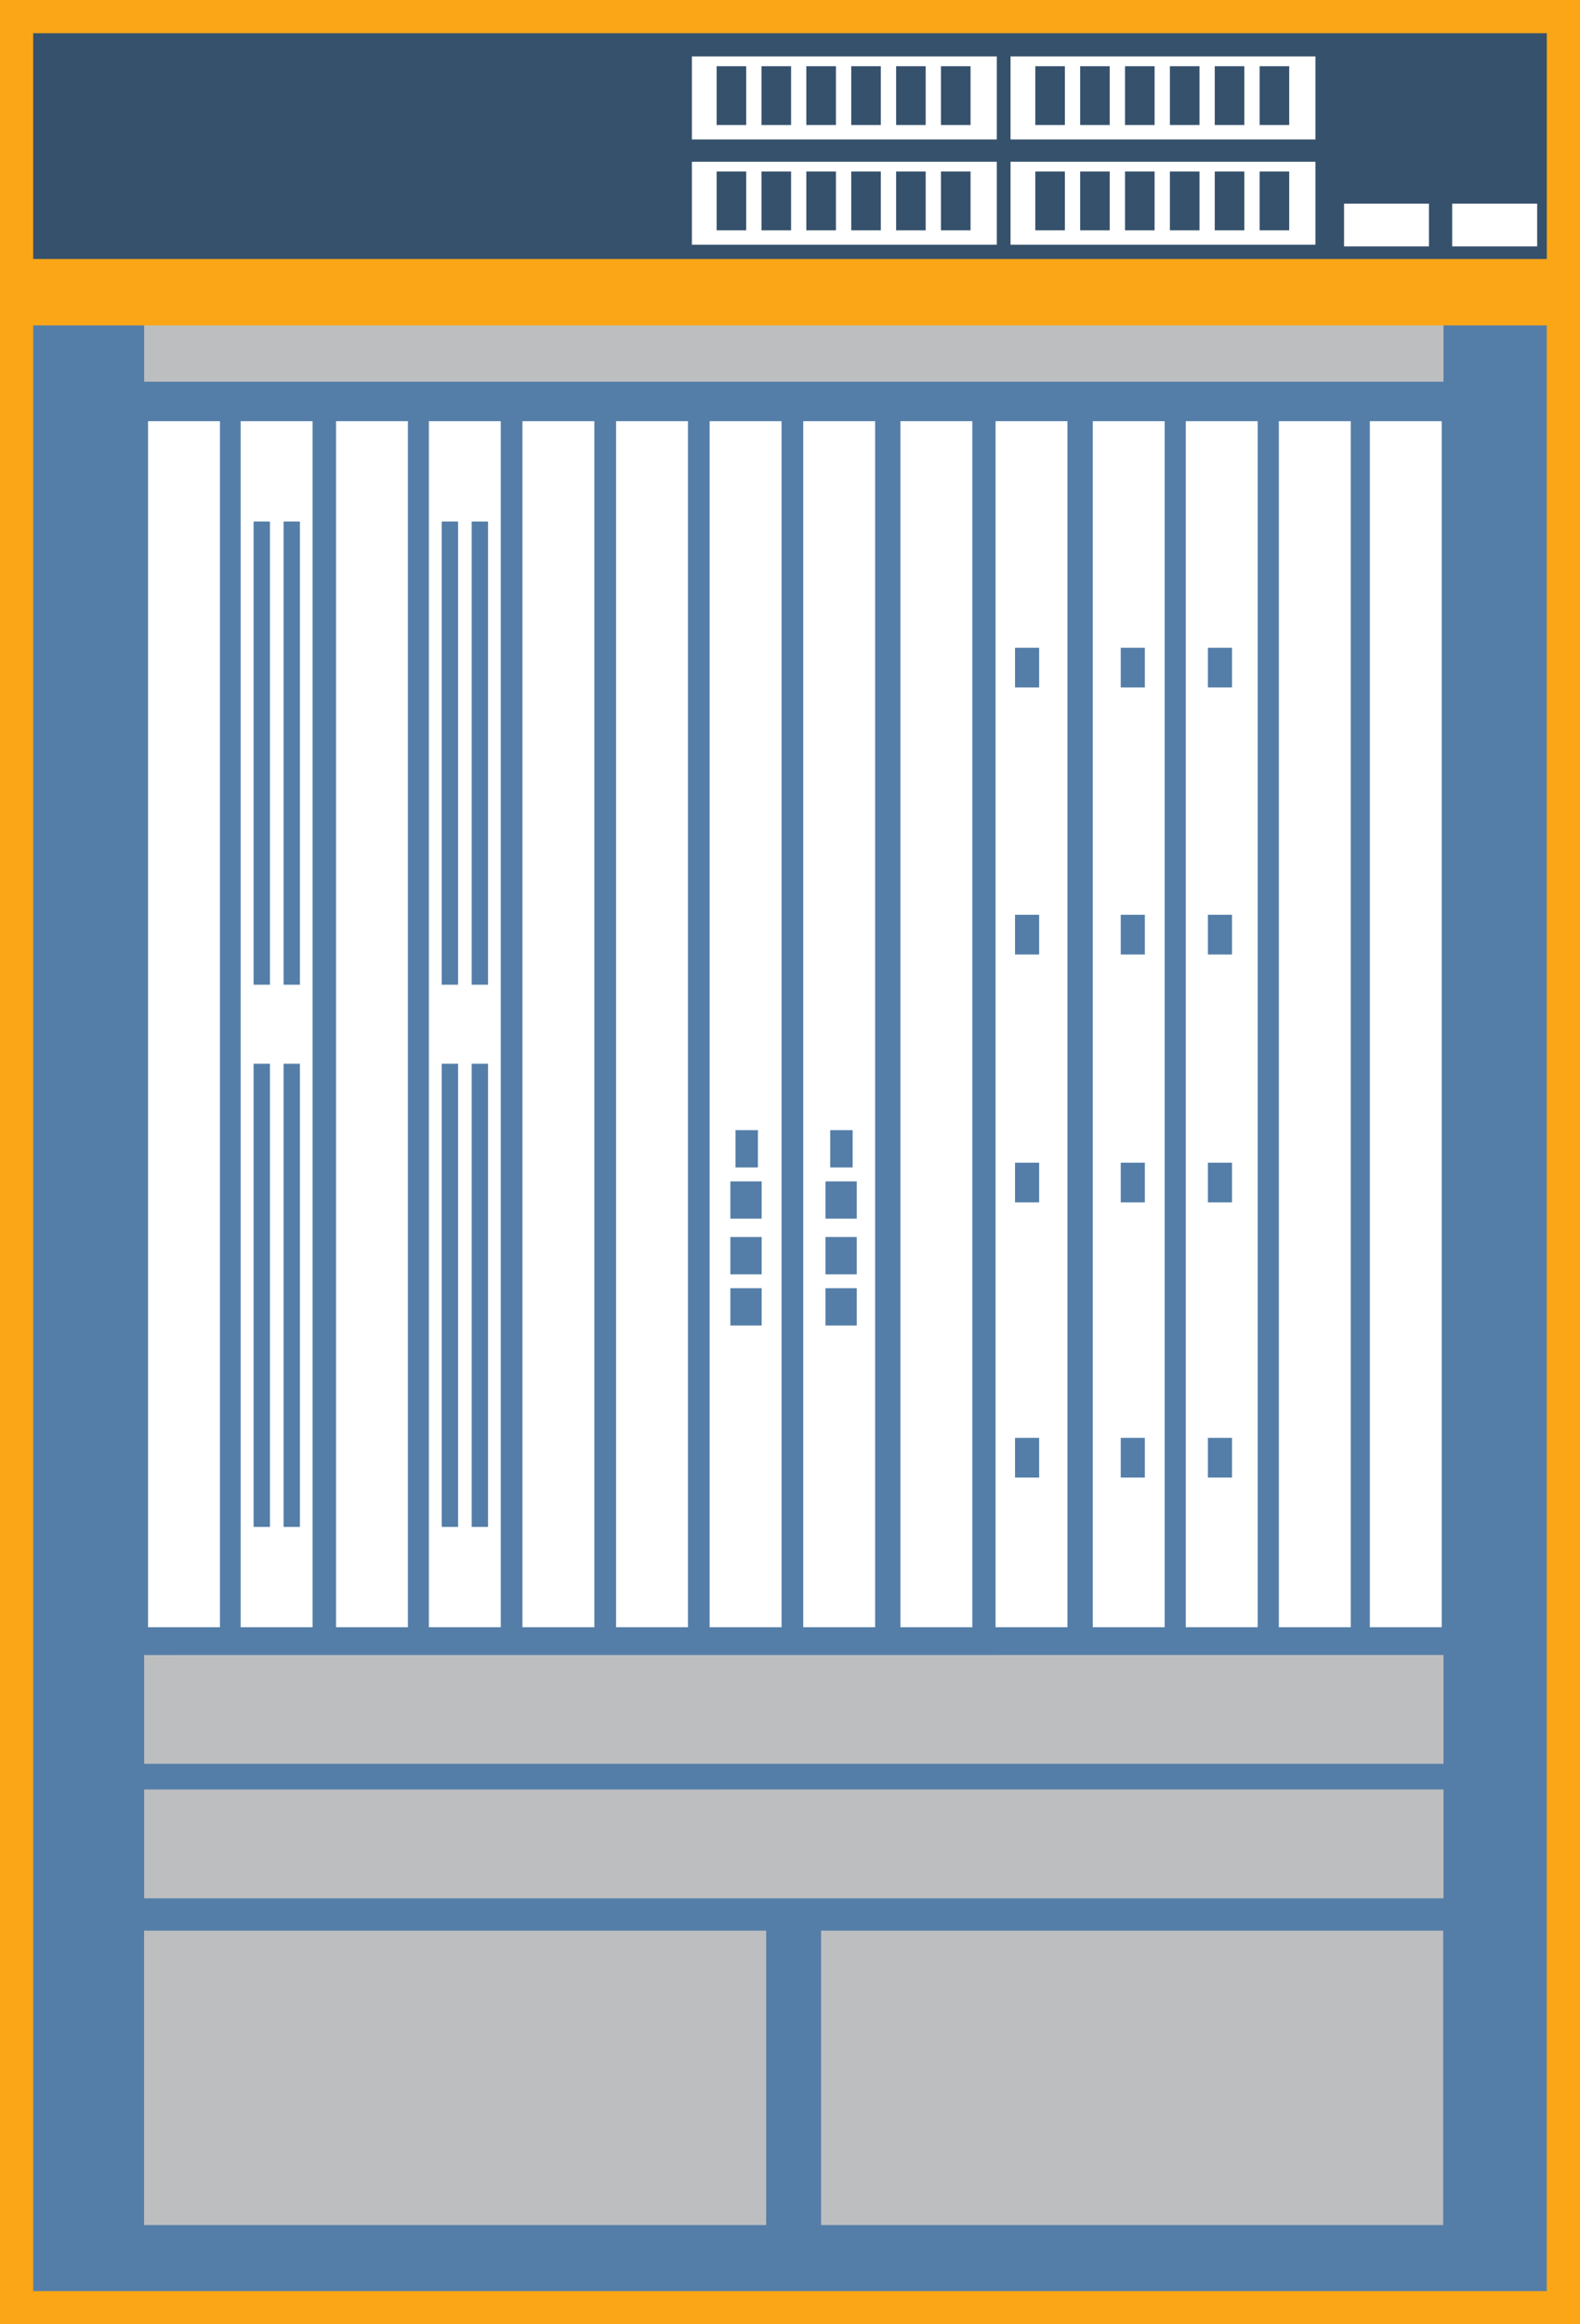 <?xml version="1.0" encoding="UTF-8" standalone="no"?>
<svg width="119px" height="175px" viewBox="0 0 119 175" version="1.1" xmlns="http://www.w3.org/2000/svg" xmlns:xlink="http://www.w3.org/1999/xlink" xmlns:sketch="http://www.bohemiancoding.com/sketch/ns">
    <rect x="0" y="0" width="119" height="175" fill="#333333" stroke="none"/>
    <title>Slice 1</title>
    <description>Created with Sketch (http://www.bohemiancoding.com/sketch)</description>
    <defs></defs>
    <g id="Page 1" stroke="none" stroke-width="1" fill="none" fill-rule="evenodd">
        <g id="mx9600_icons">
            <g id="mx9600_external_rollover">
                <g id="Group">
                    <path d="M0.985,174.254 L118.581,174.254 L118.581,0.417 L0.985,0.417 L0.985,174.254 Z M0.985,174.254" id="Rectangle" stroke="#36516C" stroke-width="1.5" fill="#36516C"></path>
                    <path d="M86.123,12.43 L86.123,16.174 L91.315,16.174 L91.315,12.43 L86.123,12.43 L86.123,12.43 Z M86.123,12.43" id="Rectangle" fill="#FFFFFF"></path>
                    <path d="M98.159,12.43 L98.159,16.174 L103.354,16.174 L103.354,12.43 L98.159,12.43 L98.159,12.43 Z M98.159,12.43" id="Rectangle" fill="#FFFFFF"></path>
                </g>
                <g id="Group" transform="translate(10, 20)">
                    <path d="M98.72,8.741 L0.858,8.741 L0.858,0.549 L98.72,0.543 L98.72,8.741 L98.72,8.741 Z M98.72,8.741" id="Shape" fill="#BDBEC0"></path>
                    <path d="M1.152,11.713 L1.152,102.515 L6.567,102.515 L6.567,11.713 L1.152,11.713 L1.152,11.713 Z M1.152,11.713" id="Rectangle" fill="#FFFFFF"></path>
                    <path d="M8.126,11.713 L8.126,102.515 L13.541,102.515 L13.541,11.713 L8.126,11.713 L8.126,11.713 Z M8.126,11.713" id="Rectangle" fill="#FFFFFF"></path>
                    <path d="M15.308,11.713 L15.308,102.515 L20.722,102.515 L20.722,11.713 L15.308,11.713 L15.308,11.713 Z M15.308,11.713" id="Rectangle" fill="#FFFFFF"></path>
                    <path d="M22.301,11.713 L22.301,102.515 L27.716,102.515 L27.716,11.713 L22.301,11.713 L22.301,11.713 Z M22.301,11.713" id="Rectangle" fill="#FFFFFF"></path>
                    <path d="M29.349,11.713 L29.349,102.515 L34.764,102.515 L34.764,11.713 L29.349,11.713 L29.349,11.713 Z M29.349,11.713" id="Rectangle" fill="#FFFFFF"></path>
                    <path d="M36.401,11.713 L36.401,102.515 L41.813,102.515 L41.813,11.713 L36.401,11.713 L36.401,11.713 Z M36.401,11.713" id="Rectangle" fill="#FFFFFF"></path>
                    <path d="M43.446,11.713 L43.446,102.515 L48.864,102.515 L48.864,11.713 L43.446,11.713 L43.446,11.713 Z M43.446,11.713" id="Rectangle" fill="#FFFFFF"></path>
                    <path d="M50.497,11.713 L50.497,102.515 L55.912,102.515 L55.912,11.713 L50.497,11.713 L50.497,11.713 Z M50.497,11.713" id="Rectangle" fill="#FFFFFF"></path>
                    <path d="M57.817,11.713 L57.817,102.515 L63.232,102.515 L63.232,11.713 L57.817,11.713 L57.817,11.713 Z M57.817,11.713" id="Rectangle" fill="#FFFFFF"></path>
                    <path d="M64.983,11.713 L64.983,102.515 L70.397,102.515 L70.397,11.713 L64.983,11.713 L64.983,11.713 Z M64.983,11.713" id="Rectangle" fill="#FFFFFF"></path>
                    <path d="M72.304,11.713 L72.304,102.515 L77.718,102.515 L77.718,11.713 L72.304,11.713 L72.304,11.713 Z M72.304,11.713" id="Rectangle" fill="#FFFFFF"></path>
                    <path d="M79.31,11.713 L79.31,102.515 L84.726,102.515 L84.726,11.713 L79.31,11.713 L79.31,11.713 Z M79.31,11.713" id="Rectangle" fill="#FFFFFF"></path>
                    <path d="M86.319,11.713 L86.319,102.515 L91.735,102.515 L91.735,11.713 L86.319,11.713 L86.319,11.713 Z M86.319,11.713" id="Rectangle" fill="#FFFFFF"></path>
                    <path d="M93.171,11.713 L93.171,102.515 L98.586,102.515 L98.586,11.713 L93.171,11.713 L93.171,11.713 Z M93.171,11.713" id="Rectangle" fill="#FFFFFF"></path>
                    <path d="M51.841,125.359 L51.841,147.529 L98.695,147.529 L98.695,125.359 L51.841,125.359 L51.841,125.359 Z M51.841,125.359" id="Rectangle" fill="#BDBEC0"></path>
                    <path d="M0.851,125.359 L0.851,147.529 L47.705,147.529 L47.705,125.359 L0.851,125.359 L0.851,125.359 Z M0.851,125.359" id="Rectangle" fill="#BDBEC0"></path>
                    <path d="M45.008,76.991 L45.008,79.8 L47.366,79.8 L47.366,76.991 L45.008,76.991 L45.008,76.991 Z M45.008,76.991" id="Rectangle" fill="#547EA8"></path>
                    <path d="M45.008,73.136 L45.008,75.947 L47.366,75.947 L47.366,73.136 L45.008,73.136 L45.008,73.136 Z M45.008,73.136" id="Rectangle" fill="#547EA8"></path>
                    <path d="M45.008,68.948 L45.008,71.755 L47.366,71.755 L47.366,68.948 L45.008,68.948 L45.008,68.948 Z M45.008,68.948" id="Rectangle" fill="#547EA8"></path>
                    <path d="M45.394,65.092 L45.394,67.899 L47.085,67.899 L47.085,65.092 L45.394,65.092 L45.394,65.092 Z M45.394,65.092" id="Rectangle" fill="#547EA8"></path>
                    <path d="M52.173,76.991 L52.173,79.8 L54.528,79.8 L54.528,76.991 L52.173,76.991 L52.173,76.991 Z M52.173,76.991" id="Rectangle" fill="#547EA8"></path>
                    <path d="M52.173,73.136 L52.173,75.947 L54.528,75.947 L54.528,73.136 L52.173,73.136 L52.173,73.136 Z M52.173,73.136" id="Rectangle" fill="#547EA8"></path>
                    <path d="M52.173,68.948 L52.173,71.755 L54.528,71.755 L54.528,68.948 L52.173,68.948 L52.173,68.948 Z M52.173,68.948" id="Rectangle" fill="#547EA8"></path>
                    <path d="M52.528,65.092 L52.528,67.899 L54.219,67.899 L54.219,65.092 L52.528,65.092 L52.528,65.092 Z M52.528,65.092" id="Rectangle" fill="#547EA8"></path>
                    <path d="M74.411,31.758 L74.411,28.77 L76.226,28.77 L76.226,31.758 L74.411,31.758 L74.411,31.758 Z M74.411,31.758" id="Shape" fill="#547EA8"></path>
                    <path d="M66.448,31.758 L66.448,28.77 L68.265,28.77 L68.265,31.758 L66.448,31.758 L66.448,31.758 Z M66.448,31.758" id="Shape" fill="#547EA8"></path>
                    <path d="M74.411,51.864 L74.411,48.874 L76.226,48.874 L76.226,51.864 L74.411,51.864 L74.411,51.864 Z M74.411,51.864" id="Shape" fill="#547EA8"></path>
                    <path d="M66.448,51.864 L66.448,48.874 L68.265,48.874 L68.265,51.864 L66.448,51.864 L66.448,51.864 Z M66.448,51.864" id="Shape" fill="#547EA8"></path>
                    <path d="M74.411,70.528 L74.411,67.542 L76.226,67.542 L76.226,70.528 L74.411,70.528 L74.411,70.528 Z M74.411,70.528" id="Shape" fill="#547EA8"></path>
                    <path d="M66.448,70.528 L66.448,67.542 L68.265,67.542 L68.265,70.528 L66.448,70.528 L66.448,70.528 Z M66.448,70.528" id="Shape" fill="#547EA8"></path>
                    <path d="M74.411,91.248 L74.411,88.26 L76.226,88.26 L76.226,91.248 L74.411,91.248 L74.411,91.248 Z M74.411,91.248" id="Shape" fill="#547EA8"></path>
                    <path d="M80.975,31.758 L80.975,28.77 L82.792,28.77 L82.792,31.758 L80.975,31.758 L80.975,31.758 Z M80.975,31.758" id="Shape" fill="#547EA8"></path>
                    <path d="M80.975,51.864 L80.975,48.874 L82.792,48.874 L82.792,51.864 L80.975,51.864 L80.975,51.864 Z M80.975,51.864" id="Shape" fill="#547EA8"></path>
                    <path d="M80.975,70.528 L80.975,67.542 L82.792,67.542 L82.792,70.528 L80.975,70.528 L80.975,70.528 Z M80.975,70.528" id="Shape" fill="#547EA8"></path>
                    <path d="M80.975,91.248 L80.975,88.26 L82.792,88.26 L82.792,91.248 L80.975,91.248 L80.975,91.248 Z M80.975,91.248" id="Shape" fill="#547EA8"></path>
                    <path d="M66.448,91.248 L66.448,88.26 L68.265,88.26 L68.265,91.248 L66.448,91.248 L66.448,91.248 Z M66.448,91.248" id="Shape" fill="#547EA8"></path>
                    <path d="M9.101,19.267 L9.101,54.141 L10.331,54.141 L10.331,19.267 L9.101,19.267 L9.101,19.267 Z M9.101,19.267" id="Rectangle" fill="#547EA8"></path>
                    <path d="M11.358,19.267 L11.358,54.141 L12.588,54.141 L12.588,19.267 L11.358,19.267 L11.358,19.267 Z M11.358,19.267" id="Rectangle" fill="#547EA8"></path>
                    <path d="M23.269,19.267 L23.269,54.141 L24.501,54.141 L24.501,19.267 L23.269,19.267 L23.269,19.267 Z M23.269,19.267" id="Rectangle" fill="#547EA8"></path>
                    <path d="M25.526,19.267 L25.526,54.141 L26.758,54.141 L26.758,19.267 L25.526,19.267 L25.526,19.267 Z M25.526,19.267" id="Rectangle" fill="#547EA8"></path>
                    <path d="M9.101,60.09 L9.101,94.965 L10.331,94.965 L10.331,60.09 L9.101,60.09 L9.101,60.09 Z M9.101,60.09" id="Rectangle" fill="#547EA8"></path>
                    <path d="M11.358,60.09 L11.358,94.965 L12.588,94.965 L12.588,60.09 L11.358,60.09 L11.358,60.09 Z M11.358,60.09" id="Rectangle" fill="#547EA8"></path>
                    <path d="M23.269,60.09 L23.269,94.965 L24.501,94.965 L24.501,60.09 L23.269,60.09 L23.269,60.09 Z M23.269,60.09" id="Rectangle" fill="#547EA8"></path>
                    <path d="M25.526,60.09 L25.526,94.965 L26.758,94.965 L26.758,60.09 L25.526,60.09 L25.526,60.09 Z M25.526,60.09" id="Rectangle" fill="#547EA8"></path>
                    <path d="M98.72,112.801 L0.858,112.801 L0.858,104.609 L98.72,104.604 L98.72,112.801 L98.72,112.801 Z M98.72,112.801" id="Shape" fill="#BDBEC0"></path>
                    <path d="M98.72,122.926 L0.858,122.926 L0.858,114.734 L98.72,114.729 L98.72,122.926 L98.72,122.926 Z M98.72,122.926" id="Shape" fill="#BDBEC0"></path>
                </g>
            </g>
            <g id="mx9600_external">
                <g id="Group">
                    <path d="M0.985,0.417 L0.985,174.254 L118.581,174.254 L118.581,0.417 L0.985,0.417 L0.985,0.417 Z M0.985,0.417" id="Rectangle" stroke="#547EA8" stroke-width="1.5" fill="#547EA8"></path>
                    <path d="M86.123,12.43 L86.123,16.174 L91.315,16.174 L91.315,12.43 L86.123,12.43 L86.123,12.43 Z M86.123,12.43" id="Rectangle" fill="#FFFFFF"></path>
                    <path d="M98.159,12.43 L98.159,16.174 L103.354,16.174 L103.354,12.43 L98.159,12.43 L98.159,12.43 Z M98.159,12.43" id="Rectangle" fill="#FFFFFF"></path>
                </g>
                <g id="Group" transform="translate(10, 20)">
                    <path d="M98.72,8.741 L0.858,8.741 L0.858,0.549 L98.72,0.543 L98.72,8.741 L98.72,8.741 Z M98.72,8.741" id="Shape" fill="#BDBEC0"></path>
                    <path d="M1.152,11.713 L1.152,102.515 L6.567,102.515 L6.567,11.713 L1.152,11.713 L1.152,11.713 Z M1.152,11.713" id="Rectangle" fill="#FFFFFF"></path>
                    <path d="M8.126,11.713 L8.126,102.515 L13.541,102.515 L13.541,11.713 L8.126,11.713 L8.126,11.713 Z M8.126,11.713" id="Rectangle" fill="#FFFFFF"></path>
                    <path d="M15.308,11.713 L15.308,102.515 L20.722,102.515 L20.722,11.713 L15.308,11.713 L15.308,11.713 Z M15.308,11.713" id="Rectangle" fill="#FFFFFF"></path>
                    <path d="M22.301,11.713 L22.301,102.515 L27.716,102.515 L27.716,11.713 L22.301,11.713 L22.301,11.713 Z M22.301,11.713" id="Rectangle" fill="#FFFFFF"></path>
                    <path d="M29.349,11.713 L29.349,102.515 L34.764,102.515 L34.764,11.713 L29.349,11.713 L29.349,11.713 Z M29.349,11.713" id="Rectangle" fill="#FFFFFF"></path>
                    <path d="M36.401,11.713 L36.401,102.515 L41.813,102.515 L41.813,11.713 L36.401,11.713 L36.401,11.713 Z M36.401,11.713" id="Rectangle" fill="#FFFFFF"></path>
                    <path d="M43.446,11.713 L43.446,102.515 L48.864,102.515 L48.864,11.713 L43.446,11.713 L43.446,11.713 Z M43.446,11.713" id="Rectangle" fill="#FFFFFF"></path>
                    <path d="M50.497,11.713 L50.497,102.515 L55.912,102.515 L55.912,11.713 L50.497,11.713 L50.497,11.713 Z M50.497,11.713" id="Rectangle" fill="#FFFFFF"></path>
                    <path d="M57.817,11.713 L57.817,102.515 L63.232,102.515 L63.232,11.713 L57.817,11.713 L57.817,11.713 Z M57.817,11.713" id="Rectangle" fill="#FFFFFF"></path>
                    <path d="M64.983,11.713 L64.983,102.515 L70.397,102.515 L70.397,11.713 L64.983,11.713 L64.983,11.713 Z M64.983,11.713" id="Rectangle" fill="#FFFFFF"></path>
                    <path d="M72.304,11.713 L72.304,102.515 L77.718,102.515 L77.718,11.713 L72.304,11.713 L72.304,11.713 Z M72.304,11.713" id="Rectangle" fill="#FFFFFF"></path>
                    <path d="M79.31,11.713 L79.31,102.515 L84.726,102.515 L84.726,11.713 L79.31,11.713 L79.31,11.713 Z M79.31,11.713" id="Rectangle" fill="#FFFFFF"></path>
                    <path d="M86.319,11.713 L86.319,102.515 L91.735,102.515 L91.735,11.713 L86.319,11.713 L86.319,11.713 Z M86.319,11.713" id="Rectangle" fill="#FFFFFF"></path>
                    <path d="M93.171,11.713 L93.171,102.515 L98.586,102.515 L98.586,11.713 L93.171,11.713 L93.171,11.713 Z M93.171,11.713" id="Rectangle" fill="#FFFFFF"></path>
                    <path d="M51.841,125.359 L51.841,147.529 L98.695,147.529 L98.695,125.359 L51.841,125.359 L51.841,125.359 Z M51.841,125.359" id="Rectangle" fill="#BDBEC0"></path>
                    <path d="M0.851,125.359 L0.851,147.529 L47.705,147.529 L47.705,125.359 L0.851,125.359 L0.851,125.359 Z M0.851,125.359" id="Rectangle" fill="#BDBEC0"></path>
                    <path d="M45.008,76.991 L45.008,79.8 L47.366,79.8 L47.366,76.991 L45.008,76.991 L45.008,76.991 Z M45.008,76.991" id="Rectangle" fill="#547EA8"></path>
                    <path d="M45.008,73.136 L45.008,75.947 L47.366,75.947 L47.366,73.136 L45.008,73.136 L45.008,73.136 Z M45.008,73.136" id="Rectangle" fill="#547EA8"></path>
                    <path d="M45.008,68.948 L45.008,71.755 L47.366,71.755 L47.366,68.948 L45.008,68.948 L45.008,68.948 Z M45.008,68.948" id="Rectangle" fill="#547EA8"></path>
                    <path d="M45.394,65.092 L45.394,67.899 L47.085,67.899 L47.085,65.092 L45.394,65.092 L45.394,65.092 Z M45.394,65.092" id="Rectangle" fill="#547EA8"></path>
                    <path d="M52.173,76.991 L52.173,79.8 L54.528,79.8 L54.528,76.991 L52.173,76.991 L52.173,76.991 Z M52.173,76.991" id="Rectangle" fill="#547EA8"></path>
                    <path d="M52.173,73.136 L52.173,75.947 L54.528,75.947 L54.528,73.136 L52.173,73.136 L52.173,73.136 Z M52.173,73.136" id="Rectangle" fill="#547EA8"></path>
                    <path d="M52.173,68.948 L52.173,71.755 L54.528,71.755 L54.528,68.948 L52.173,68.948 L52.173,68.948 Z M52.173,68.948" id="Rectangle" fill="#547EA8"></path>
                    <path d="M52.528,65.092 L52.528,67.899 L54.219,67.899 L54.219,65.092 L52.528,65.092 L52.528,65.092 Z M52.528,65.092" id="Rectangle" fill="#547EA8"></path>
                    <path d="M74.411,31.758 L74.411,28.77 L76.226,28.77 L76.226,31.758 L74.411,31.758 L74.411,31.758 Z M74.411,31.758" id="Shape" fill="#547EA8"></path>
                    <path d="M66.448,31.758 L66.448,28.77 L68.265,28.77 L68.265,31.758 L66.448,31.758 L66.448,31.758 Z M66.448,31.758" id="Shape" fill="#547EA8"></path>
                    <path d="M74.411,51.864 L74.411,48.874 L76.226,48.874 L76.226,51.864 L74.411,51.864 L74.411,51.864 Z M74.411,51.864" id="Shape" fill="#547EA8"></path>
                    <path d="M66.448,51.864 L66.448,48.874 L68.265,48.874 L68.265,51.864 L66.448,51.864 L66.448,51.864 Z M66.448,51.864" id="Shape" fill="#547EA8"></path>
                    <path d="M74.411,70.528 L74.411,67.542 L76.226,67.542 L76.226,70.528 L74.411,70.528 L74.411,70.528 Z M74.411,70.528" id="Shape" fill="#547EA8"></path>
                    <path d="M66.448,70.528 L66.448,67.542 L68.265,67.542 L68.265,70.528 L66.448,70.528 L66.448,70.528 Z M66.448,70.528" id="Shape" fill="#547EA8"></path>
                    <path d="M74.411,91.248 L74.411,88.26 L76.226,88.26 L76.226,91.248 L74.411,91.248 L74.411,91.248 Z M74.411,91.248" id="Shape" fill="#547EA8"></path>
                    <path d="M80.975,31.758 L80.975,28.77 L82.792,28.77 L82.792,31.758 L80.975,31.758 L80.975,31.758 Z M80.975,31.758" id="Shape" fill="#547EA8"></path>
                    <path d="M80.975,51.864 L80.975,48.874 L82.792,48.874 L82.792,51.864 L80.975,51.864 L80.975,51.864 Z M80.975,51.864" id="Shape" fill="#547EA8"></path>
                    <path d="M80.975,70.528 L80.975,67.542 L82.792,67.542 L82.792,70.528 L80.975,70.528 L80.975,70.528 Z M80.975,70.528" id="Shape" fill="#547EA8"></path>
                    <path d="M80.975,91.248 L80.975,88.26 L82.792,88.26 L82.792,91.248 L80.975,91.248 L80.975,91.248 Z M80.975,91.248" id="Shape" fill="#547EA8"></path>
                    <path d="M66.448,91.248 L66.448,88.26 L68.265,88.26 L68.265,91.248 L66.448,91.248 L66.448,91.248 Z M66.448,91.248" id="Shape" fill="#547EA8"></path>
                    <path d="M9.101,19.267 L9.101,54.141 L10.331,54.141 L10.331,19.267 L9.101,19.267 L9.101,19.267 Z M9.101,19.267" id="Rectangle" fill="#547EA8"></path>
                    <path d="M11.358,19.267 L11.358,54.141 L12.588,54.141 L12.588,19.267 L11.358,19.267 L11.358,19.267 Z M11.358,19.267" id="Rectangle" fill="#547EA8"></path>
                    <path d="M23.269,19.267 L23.269,54.141 L24.501,54.141 L24.501,19.267 L23.269,19.267 L23.269,19.267 Z M23.269,19.267" id="Rectangle" fill="#547EA8"></path>
                    <path d="M25.526,19.267 L25.526,54.141 L26.758,54.141 L26.758,19.267 L25.526,19.267 L25.526,19.267 Z M25.526,19.267" id="Rectangle" fill="#547EA8"></path>
                    <path d="M9.101,60.09 L9.101,94.965 L10.331,94.965 L10.331,60.09 L9.101,60.09 L9.101,60.09 Z M9.101,60.09" id="Rectangle" fill="#547EA8"></path>
                    <path d="M11.358,60.09 L11.358,94.965 L12.588,94.965 L12.588,60.09 L11.358,60.09 L11.358,60.09 Z M11.358,60.09" id="Rectangle" fill="#547EA8"></path>
                    <path d="M23.269,60.09 L23.269,94.965 L24.501,94.965 L24.501,60.09 L23.269,60.09 L23.269,60.09 Z M23.269,60.09" id="Rectangle" fill="#547EA8"></path>
                    <path d="M25.526,60.09 L25.526,94.965 L26.758,94.965 L26.758,60.09 L25.526,60.09 L25.526,60.09 Z M25.526,60.09" id="Rectangle" fill="#547EA8"></path>
                    <path d="M98.72,112.801 L0.858,112.801 L0.858,104.609 L98.72,104.604 L98.72,112.801 L98.72,112.801 Z M98.72,112.801" id="Shape" fill="#BDBEC0"></path>
                    <path d="M98.72,122.926 L0.858,122.926 L0.858,114.734 L98.72,114.729 L98.72,122.926 L98.72,122.926 Z M98.72,122.926" id="Shape" fill="#BDBEC0"></path>
                </g>
            </g>
            <path d="M0,0 L0,175 L119,175 L119,0 L0,0 Z M0,0" id="mx9600_external_active" stroke="#FBA617" stroke-width="5" fill="none"></path>
        </g>
        <g id="ex2020_icons">
            <g id="ex2020_external">
                <path d="M0.769,0.78 L0.769,21.948 L118.363,21.948 L118.363,0.78 L0.769,0.78 Z M0.769,0.78" id="Rectangle" stroke="#547EA8" stroke-width="1.5" fill="#547EA8"></path>
                <g id="Group" transform="translate(52, 12)">
                    <path d="M24.109,0.178 L24.109,6.427 L47.074,6.427 L47.074,0.178 L24.109,0.178 Z M24.109,0.178" id="Rectangle" fill="#FFFFFF"></path>
                    <path d="M25.975,0.913 L25.975,5.341 L28.202,5.341 L28.202,0.913 L25.975,0.913 Z M25.975,0.913" id="Rectangle" fill="#547EA8"></path>
                    <path d="M29.355,0.913 L29.355,5.341 L31.58,5.341 L31.58,0.913 L29.355,0.913 Z M29.355,0.913" id="Rectangle" fill="#547EA8"></path>
                    <path d="M32.734,0.913 L32.734,5.341 L34.959,5.341 L34.959,0.913 L32.734,0.913 Z M32.734,0.913" id="Rectangle" fill="#547EA8"></path>
                    <path d="M36.113,0.913 L36.113,5.341 L38.34,5.341 L38.34,0.913 L36.113,0.913 Z M36.113,0.913" id="Rectangle" fill="#547EA8"></path>
                    <path d="M39.491,0.913 L39.491,5.341 L41.719,5.341 L41.719,0.913 L39.491,0.913 Z M39.491,0.913" id="Rectangle" fill="#547EA8"></path>
                    <path d="M42.874,0.913 L42.874,5.341 L45.098,5.341 L45.098,0.913 L42.874,0.913 Z M42.874,0.913" id="Rectangle" fill="#547EA8"></path>
                    <path d="M0.11,0.178 L0.11,6.427 L23.076,6.427 L23.076,0.178 L0.11,0.178 Z M0.11,0.178" id="Rectangle" fill="#FFFFFF"></path>
                    <path d="M1.974,0.913 L1.974,5.341 L4.201,5.341 L4.201,0.913 L1.974,0.913 Z M1.974,0.913" id="Rectangle" fill="#547EA8"></path>
                    <path d="M5.354,0.913 L5.354,5.341 L7.581,5.341 L7.581,0.913 L5.354,0.913 Z M5.354,0.913" id="Rectangle" fill="#547EA8"></path>
                    <path d="M8.73,0.913 L8.73,5.341 L10.959,5.341 L10.959,0.913 L8.73,0.913 Z M8.73,0.913" id="Rectangle" fill="#547EA8"></path>
                    <path d="M12.113,0.913 L12.113,5.341 L14.34,5.341 L14.34,0.913 L12.113,0.913 Z M12.113,0.913" id="Rectangle" fill="#547EA8"></path>
                    <path d="M15.492,0.913 L15.492,5.341 L17.719,5.341 L17.719,0.913 L15.492,0.913 Z M15.492,0.913" id="Rectangle" fill="#547EA8"></path>
                    <path d="M18.87,0.913 L18.87,5.341 L21.098,5.341 L21.098,0.913 L18.87,0.913 Z M18.87,0.913" id="Rectangle" fill="#547EA8"></path>
                </g>
                <g id="Group" transform="translate(101, 15)" fill="#FFFFFF">
                    <path d="M0.229,0.335 L0.229,3.55 L6.625,3.55 L6.625,0.335 L0.229,0.335 Z M0.229,0.335" id="Rectangle"></path>
                    <path d="M8.373,0.335 L8.373,3.55 L14.775,3.55 L14.775,0.335 L8.373,0.335 Z M8.373,0.335" id="Rectangle"></path>
                </g>
                <g id="Group" transform="translate(52, 4)">
                    <path d="M24.109,0.249 L24.109,6.499 L47.074,6.499 L47.074,0.249 L24.109,0.249 Z M24.109,0.249" id="Rectangle" fill="#FFFFFF"></path>
                    <path d="M25.975,0.984 L25.975,5.411 L28.202,5.411 L28.202,0.984 L25.975,0.984 Z M25.975,0.984" id="Rectangle" fill="#547EA8"></path>
                    <path d="M29.355,0.984 L29.355,5.411 L31.58,5.411 L31.58,0.984 L29.355,0.984 Z M29.355,0.984" id="Rectangle" fill="#547EA8"></path>
                    <path d="M32.734,0.984 L32.734,5.411 L34.959,5.411 L34.959,0.984 L32.734,0.984 Z M32.734,0.984" id="Rectangle" fill="#547EA8"></path>
                    <path d="M36.113,0.984 L36.113,5.411 L38.34,5.411 L38.34,0.984 L36.113,0.984 Z M36.113,0.984" id="Rectangle" fill="#547EA8"></path>
                    <path d="M39.491,0.984 L39.491,5.411 L41.719,5.411 L41.719,0.984 L39.491,0.984 Z M39.491,0.984" id="Rectangle" fill="#547EA8"></path>
                    <path d="M42.874,0.984 L42.874,5.411 L45.098,5.411 L45.098,0.984 L42.874,0.984 Z M42.874,0.984" id="Rectangle" fill="#547EA8"></path>
                    <path d="M0.11,0.249 L0.11,6.499 L23.076,6.499 L23.076,0.249 L0.11,0.249 Z M0.11,0.249" id="Rectangle" fill="#FFFFFF"></path>
                    <path d="M1.974,0.984 L1.974,5.411 L4.201,5.411 L4.201,0.984 L1.974,0.984 Z M1.974,0.984" id="Rectangle" fill="#547EA8"></path>
                    <path d="M5.354,0.984 L5.354,5.411 L7.581,5.411 L7.581,0.984 L5.354,0.984 Z M5.354,0.984" id="Rectangle" fill="#547EA8"></path>
                    <path d="M8.73,0.984 L8.73,5.411 L10.959,5.411 L10.959,0.984 L8.73,0.984 Z M8.73,0.984" id="Rectangle" fill="#547EA8"></path>
                    <path d="M12.113,0.984 L12.113,5.411 L14.34,5.411 L14.34,0.984 L12.113,0.984 Z M12.113,0.984" id="Rectangle" fill="#547EA8"></path>
                    <path d="M15.492,0.984 L15.492,5.411 L17.719,5.411 L17.719,0.984 L15.492,0.984 Z M15.492,0.984" id="Rectangle" fill="#547EA8"></path>
                    <path d="M18.87,0.984 L18.87,5.411 L21.098,5.411 L21.098,0.984 L18.87,0.984 Z M18.87,0.984" id="Rectangle" fill="#547EA8"></path>
                </g>
            </g>
            <g id="ex2020_external_rollover">
                <path d="M0.769,0.78 L0.769,21.948 L118.363,21.948 L118.363,0.78 L0.769,0.78 Z M0.769,0.78" id="Rectangle" stroke="#36516C" stroke-width="1.5" fill="#36516C"></path>
                <g id="Group" transform="translate(52, 12)">
                    <path d="M24.109,0.178 L24.109,6.427 L47.074,6.427 L47.074,0.178 L24.109,0.178 Z M24.109,0.178" id="Rectangle" fill="#FFFFFF"></path>
                    <path d="M25.975,0.913 L25.975,5.341 L28.202,5.341 L28.202,0.913 L25.975,0.913 Z M25.975,0.913" id="Rectangle" fill="#36516C"></path>
                    <path d="M29.355,0.913 L29.355,5.341 L31.58,5.341 L31.58,0.913 L29.355,0.913 Z M29.355,0.913" id="Rectangle" fill="#36516C"></path>
                    <path d="M32.734,0.913 L32.734,5.341 L34.959,5.341 L34.959,0.913 L32.734,0.913 Z M32.734,0.913" id="Rectangle" fill="#36516C"></path>
                    <path d="M36.113,0.913 L36.113,5.341 L38.34,5.341 L38.34,0.913 L36.113,0.913 Z M36.113,0.913" id="Rectangle" fill="#36516C"></path>
                    <path d="M39.491,0.913 L39.491,5.341 L41.719,5.341 L41.719,0.913 L39.491,0.913 Z M39.491,0.913" id="Rectangle" fill="#36516C"></path>
                    <path d="M42.874,0.913 L42.874,5.341 L45.098,5.341 L45.098,0.913 L42.874,0.913 Z M42.874,0.913" id="Rectangle" fill="#36516C"></path>
                    <path d="M0.11,0.178 L0.11,6.427 L23.076,6.427 L23.076,0.178 L0.11,0.178 Z M0.11,0.178" id="Rectangle" fill="#FFFFFF"></path>
                    <path d="M1.974,0.913 L1.974,5.341 L4.201,5.341 L4.201,0.913 L1.974,0.913 Z M1.974,0.913" id="Rectangle" fill="#36516C"></path>
                    <path d="M5.354,0.913 L5.354,5.341 L7.581,5.341 L7.581,0.913 L5.354,0.913 Z M5.354,0.913" id="Rectangle" fill="#36516C"></path>
                    <path d="M8.73,0.913 L8.73,5.341 L10.959,5.341 L10.959,0.913 L8.73,0.913 Z M8.73,0.913" id="Rectangle" fill="#36516C"></path>
                    <path d="M12.113,0.913 L12.113,5.341 L14.34,5.341 L14.34,0.913 L12.113,0.913 Z M12.113,0.913" id="Rectangle" fill="#36516C"></path>
                    <path d="M15.492,0.913 L15.492,5.341 L17.719,5.341 L17.719,0.913 L15.492,0.913 Z M15.492,0.913" id="Rectangle" fill="#36516C"></path>
                    <path d="M18.87,0.913 L18.87,5.341 L21.098,5.341 L21.098,0.913 L18.87,0.913 Z M18.87,0.913" id="Rectangle" fill="#36516C"></path>
                </g>
                <g id="Group" transform="translate(101, 15)" fill="#FFFFFF">
                    <path d="M0.229,0.335 L0.229,3.55 L6.625,3.55 L6.625,0.335 L0.229,0.335 Z M0.229,0.335" id="Rectangle"></path>
                    <path d="M8.373,0.335 L8.373,3.55 L14.775,3.55 L14.775,0.335 L8.373,0.335 Z M8.373,0.335" id="Rectangle"></path>
                </g>
                <g id="Group" transform="translate(52, 4)">
                    <path d="M24.109,0.249 L24.109,6.499 L47.074,6.499 L47.074,0.249 L24.109,0.249 Z M24.109,0.249" id="Rectangle" fill="#FFFFFF"></path>
                    <path d="M25.975,0.984 L25.975,5.411 L28.202,5.411 L28.202,0.984 L25.975,0.984 Z M25.975,0.984" id="Rectangle" fill="#36516C"></path>
                    <path d="M29.355,0.984 L29.355,5.411 L31.58,5.411 L31.58,0.984 L29.355,0.984 Z M29.355,0.984" id="Rectangle" fill="#36516C"></path>
                    <path d="M32.734,0.984 L32.734,5.411 L34.959,5.411 L34.959,0.984 L32.734,0.984 Z M32.734,0.984" id="Rectangle" fill="#36516C"></path>
                    <path d="M36.113,0.984 L36.113,5.411 L38.34,5.411 L38.34,0.984 L36.113,0.984 Z M36.113,0.984" id="Rectangle" fill="#36516C"></path>
                    <path d="M39.491,0.984 L39.491,5.411 L41.719,5.411 L41.719,0.984 L39.491,0.984 Z M39.491,0.984" id="Rectangle" fill="#36516C"></path>
                    <path d="M42.874,0.984 L42.874,5.411 L45.098,5.411 L45.098,0.984 L42.874,0.984 Z M42.874,0.984" id="Rectangle" fill="#36516C"></path>
                    <path d="M0.11,0.249 L0.11,6.499 L23.076,6.499 L23.076,0.249 L0.11,0.249 Z M0.11,0.249" id="Rectangle" fill="#FFFFFF"></path>
                    <path d="M1.974,0.984 L1.974,5.411 L4.201,5.411 L4.201,0.984 L1.974,0.984 Z M1.974,0.984" id="Rectangle" fill="#36516C"></path>
                    <path d="M5.354,0.984 L5.354,5.411 L7.581,5.411 L7.581,0.984 L5.354,0.984 Z M5.354,0.984" id="Rectangle" fill="#36516C"></path>
                    <path d="M8.73,0.984 L8.73,5.411 L10.959,5.411 L10.959,0.984 L8.73,0.984 Z M8.73,0.984" id="Rectangle" fill="#36516C"></path>
                    <path d="M12.113,0.984 L12.113,5.411 L14.34,5.411 L14.34,0.984 L12.113,0.984 Z M12.113,0.984" id="Rectangle" fill="#36516C"></path>
                    <path d="M15.492,0.984 L15.492,5.411 L17.719,5.411 L17.719,0.984 L15.492,0.984 Z M15.492,0.984" id="Rectangle" fill="#36516C"></path>
                    <path d="M18.87,0.984 L18.87,5.411 L21.098,5.411 L21.098,0.984 L18.87,0.984 Z M18.87,0.984" id="Rectangle" fill="#36516C"></path>
                </g>
            </g>
            <path d="M0,0 L0,22 L119,22 L119,0 L0,0 Z M0,0" id="ex2020_external_active" stroke="#FBA617" stroke-width="5" fill="none"></path>
        </g>
    </g>
</svg>